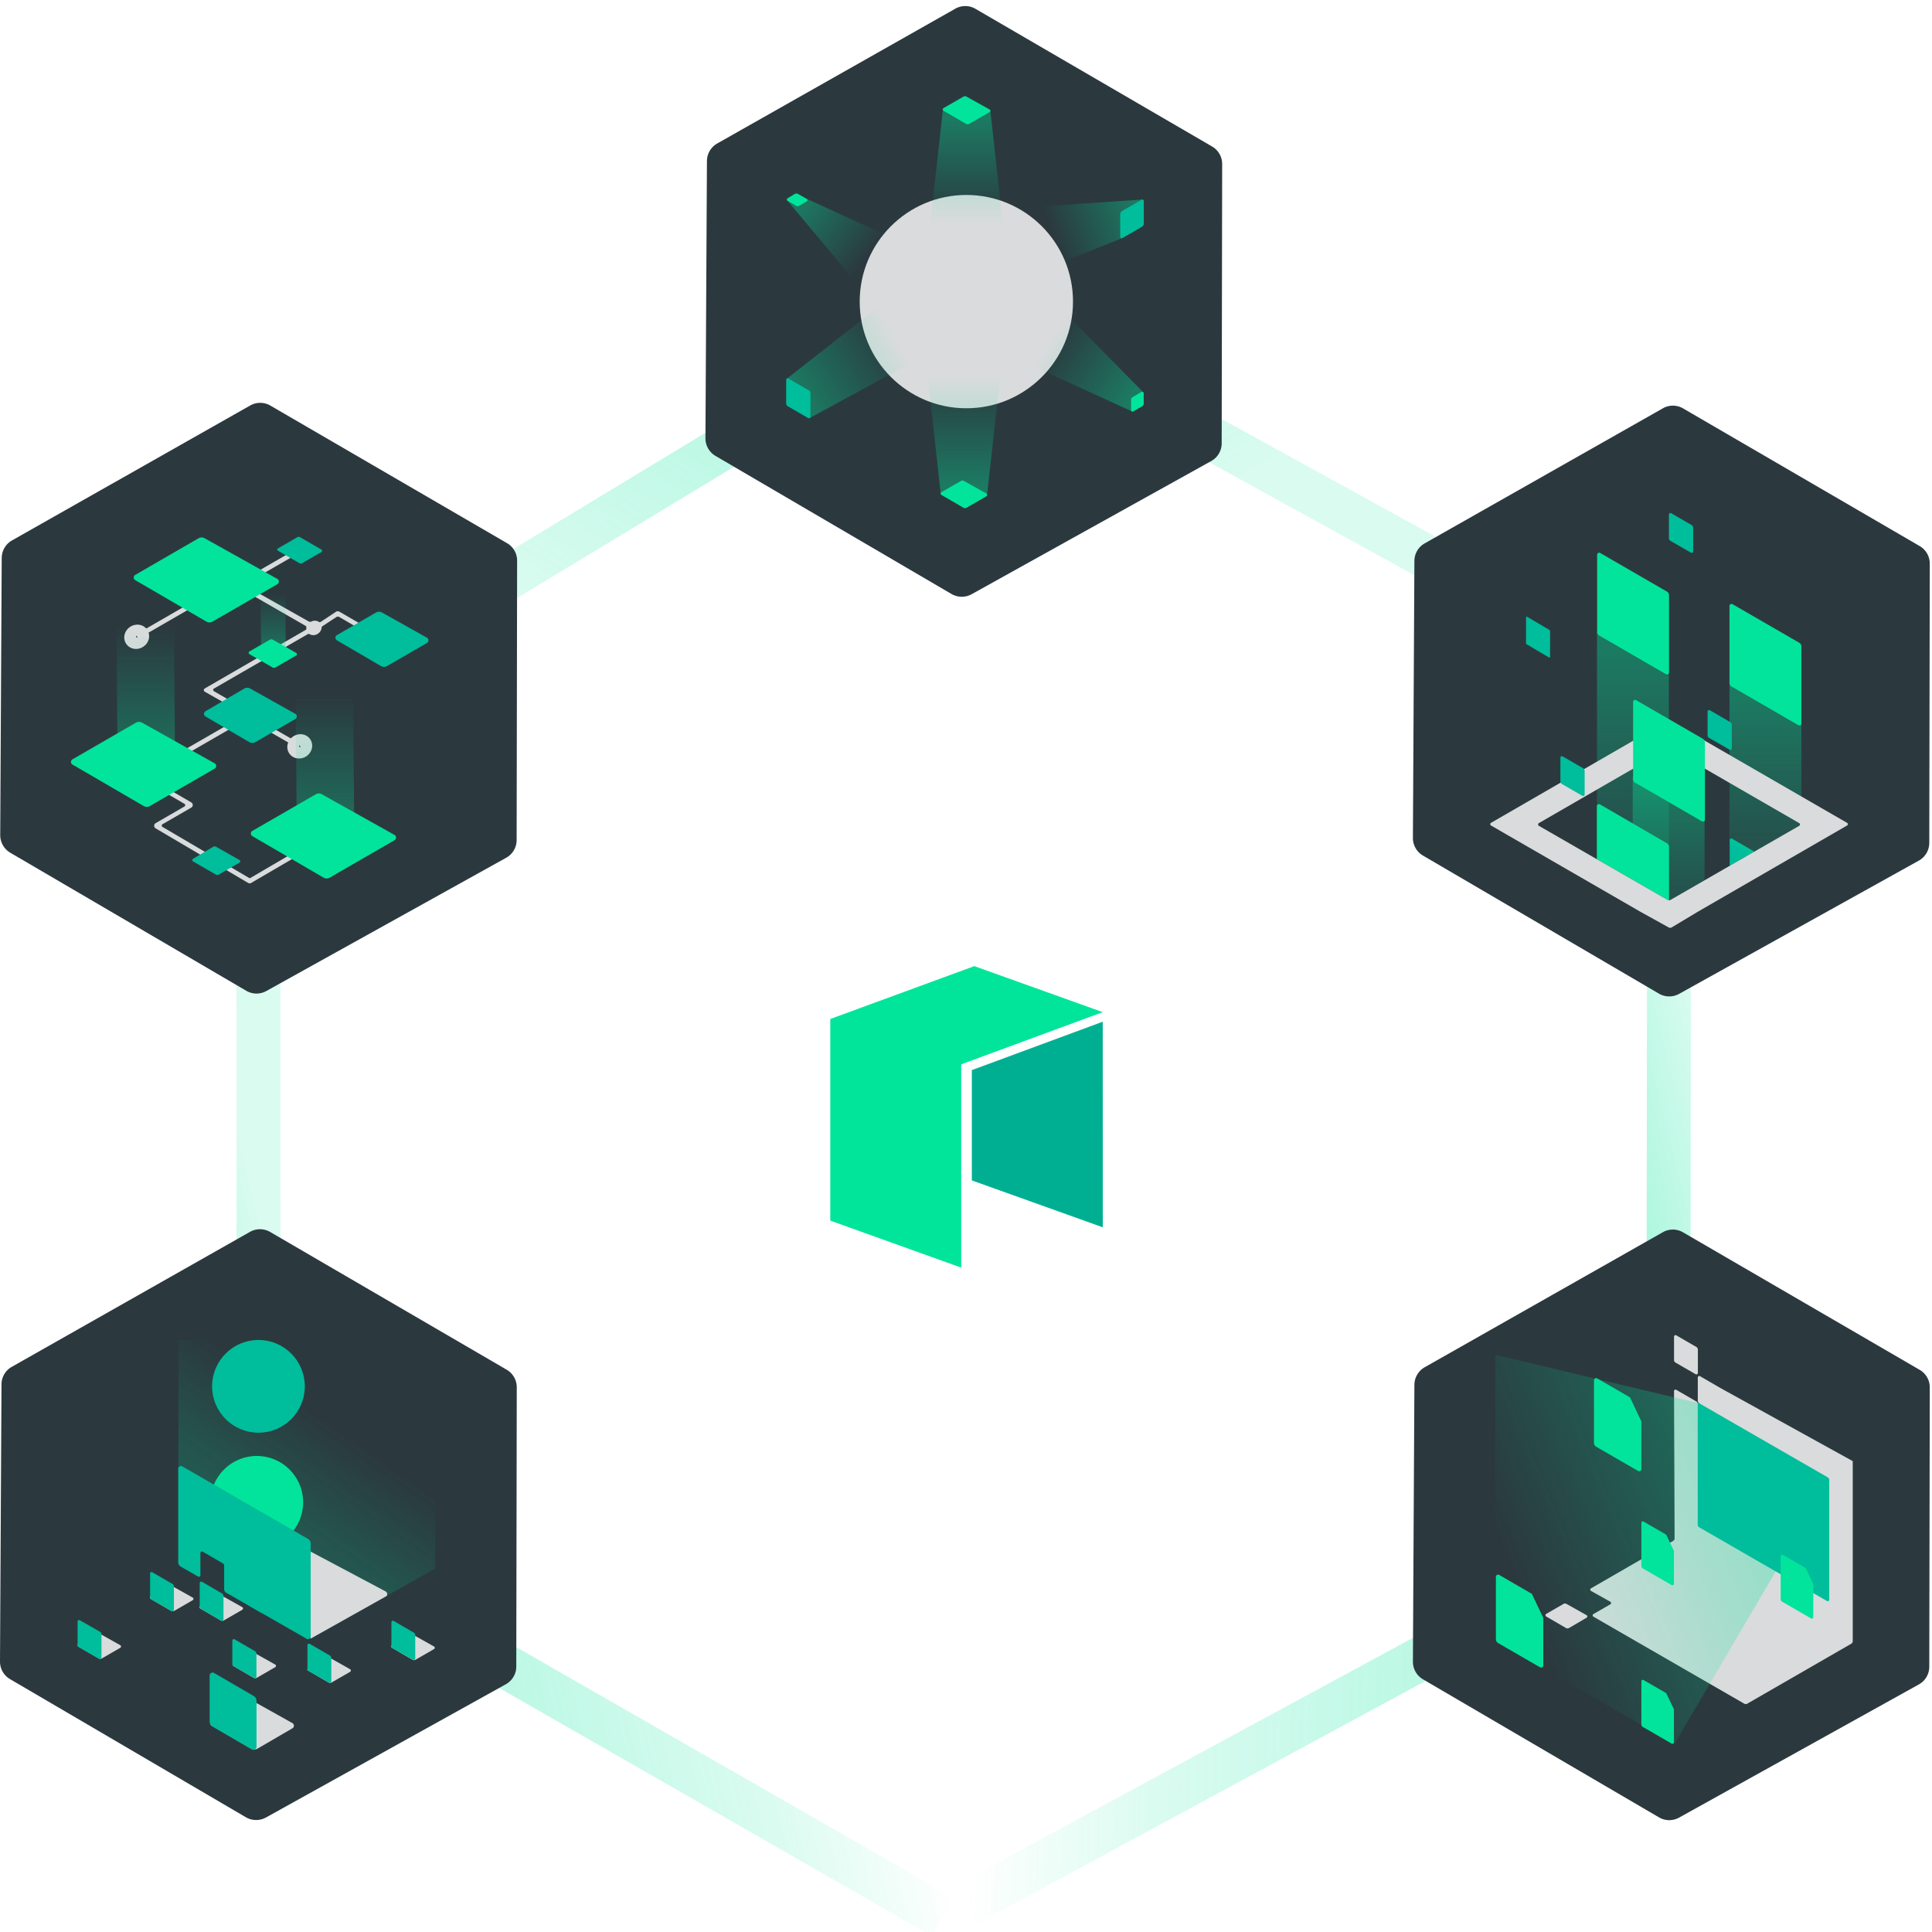 <svg id="Layer_1" data-name="Layer 1" xmlns="http://www.w3.org/2000/svg" xmlns:xlink="http://www.w3.org/1999/xlink" viewBox="0 0 440 440"><defs><style>.cls-1,.cls-2,.cls-25,.cls-4,.cls-5,.cls-6,.cls-7{fill:none;stroke-miterlimit:10;}.cls-1,.cls-2,.cls-4,.cls-5,.cls-6,.cls-7{stroke-width:10px;}.cls-1,.cls-12,.cls-14,.cls-15,.cls-16,.cls-17,.cls-18,.cls-19,.cls-2,.cls-20,.cls-23,.cls-24,.cls-26,.cls-27,.cls-4,.cls-5,.cls-6,.cls-7,.cls-8,.cls-9{opacity:0.38;}.cls-1{stroke:url(#linear-gradient);}.cls-2{stroke:url(#linear-gradient-2);}.cls-3{fill:#2b393f;}.cls-4{stroke:url(#linear-gradient-3);}.cls-5{stroke:url(#linear-gradient-4);}.cls-6{stroke:url(#linear-gradient-5);}.cls-7{stroke:url(#linear-gradient-6);}.cls-8{fill:url(#linear-gradient-7);}.cls-9{fill:url(#linear-gradient-8);}.cls-10{fill:#00bd9b;}.cls-11{fill:#02e49b;}.cls-12{fill:url(#linear-gradient-9);}.cls-13{fill:#d9dbdc;}.cls-14{fill:url(#linear-gradient-10);}.cls-15{fill:url(#linear-gradient-11);}.cls-16{fill:url(#linear-gradient-12);}.cls-17{fill:url(#linear-gradient-13);}.cls-18{fill:url(#linear-gradient-14);}.cls-19{fill:url(#linear-gradient-15);}.cls-20{fill:url(#linear-gradient-16);}.cls-21{fill:#00e599;}.cls-22{fill:#00af92;}.cls-23{fill:url(#linear-gradient-17);}.cls-24{fill:url(#linear-gradient-18);}.cls-25{stroke:#d9dbdc;stroke-width:3px;}.cls-26{fill:url(#linear-gradient-19);}.cls-27{fill:url(#linear-gradient-20);}</style><linearGradient id="linear-gradient" x1="5271.74" y1="-2411.39" x2="5303.32" y2="-2519.09" gradientTransform="translate(-5553.16 1247.16) rotate(13.66)" gradientUnits="userSpaceOnUse"><stop offset="0" stop-color="#02e49b" stop-opacity="0.38"/><stop offset="1" stop-color="#02e49b"/></linearGradient><linearGradient id="linear-gradient-2" x1="-10991.96" y1="1543.04" x2="-10959.3" y2="1431.65" gradientTransform="matrix(-0.97, 0.24, 0.24, 0.97, -10740.13, 1247.16)" xlink:href="#linear-gradient"/><linearGradient id="linear-gradient-3" x1="-6693.46" y1="5283.77" x2="-6624.75" y2="5283.93" gradientTransform="matrix(-2.13, 0.52, 0.14, 0.6, -14783.18, 681.76)" gradientUnits="userSpaceOnUse"><stop offset="0.07" stop-color="#02e49b" stop-opacity="0"/><stop offset="0.31" stop-color="#02e49b" stop-opacity="0.38"/><stop offset="1" stop-color="#02e49b"/></linearGradient><linearGradient id="linear-gradient-4" x1="609.63" y1="954.97" x2="783.71" y2="954.87" gradientTransform="matrix(0.97, -0.02, -0.02, 0.9, -361.04, -460.12)" gradientUnits="userSpaceOnUse"><stop offset="0.06" stop-color="#02e49b" stop-opacity="0"/><stop offset="0.31" stop-color="#02e49b" stop-opacity="0.38"/><stop offset="1" stop-color="#02e49b"/></linearGradient><linearGradient id="linear-gradient-5" x1="-10678.75" y1="-7203.39" x2="-10608.41" y2="-7203.4" gradientTransform="matrix(-0.45, 0.11, -0.55, -2.24, -8711.03, -14697.76)" xlink:href="#linear-gradient"/><linearGradient id="linear-gradient-6" x1="-12419.39" y1="-7260.62" x2="-12347.14" y2="-7260.63" gradientTransform="matrix(-0.44, 0.11, -0.55, -2.24, -9073.69, -14680.1)" xlink:href="#linear-gradient"/><linearGradient id="linear-gradient-7" x1="371.89" y1="147.4" x2="371.89" y2="190.03" gradientUnits="userSpaceOnUse"><stop offset="0" stop-color="#02e49b"/><stop offset="1" stop-color="#02e49b" stop-opacity="0.38"/></linearGradient><linearGradient id="linear-gradient-8" x1="380.02" y1="178.83" x2="380.02" y2="203.14" xlink:href="#linear-gradient-7"/><linearGradient id="linear-gradient-9" x1="402.07" y1="158.39" x2="402.07" y2="191.37" xlink:href="#linear-gradient-7"/><linearGradient id="linear-gradient-10" x1="338.97" y1="361.87" x2="407.79" y2="333.6" gradientUnits="userSpaceOnUse"><stop offset="0.09" stop-color="#02e49b" stop-opacity="0"/><stop offset="0.43" stop-color="#02e49b" stop-opacity="0.38"/><stop offset="1" stop-color="#02e49b"/></linearGradient><linearGradient id="linear-gradient-11" x1="181.72" y1="46.88" x2="197.4" y2="58.69" gradientUnits="userSpaceOnUse"><stop offset="0" stop-color="#02e49b"/><stop offset="1" stop-color="#02e49b" stop-opacity="0"/></linearGradient><linearGradient id="linear-gradient-12" x1="258.12" y1="45.54" x2="239.48" y2="52.51" xlink:href="#linear-gradient-11"/><linearGradient id="linear-gradient-13" x1="220.12" y1="26.95" x2="220.12" y2="50.76" xlink:href="#linear-gradient-11"/><linearGradient id="linear-gradient-14" x1="219.55" y1="2563.85" x2="219.55" y2="2588.39" gradientTransform="matrix(1, 0, 0, -1, 0, 2674.36)" xlink:href="#linear-gradient-11"/><linearGradient id="linear-gradient-15" x1="181.62" y1="89.49" x2="203.45" y2="76.4" xlink:href="#linear-gradient-11"/><linearGradient id="linear-gradient-16" x1="258.23" y1="89.7" x2="239.43" y2="77.58" xlink:href="#linear-gradient-11"/><linearGradient id="linear-gradient-17" x1="79.75" y1="317.06" x2="41.36" y2="372.09" gradientUnits="userSpaceOnUse"><stop offset="0.13" stop-color="#02e49b" stop-opacity="0"/><stop offset="0.43" stop-color="#02e49b" stop-opacity="0.38"/><stop offset="1" stop-color="#02e49b"/></linearGradient><linearGradient id="linear-gradient-18" x1="62.2" y1="135.21" x2="62.2" y2="150.07" gradientUnits="userSpaceOnUse"><stop offset="0" stop-color="#02e49b" stop-opacity="0"/><stop offset="1" stop-color="#02e49b"/></linearGradient><linearGradient id="linear-gradient-19" x1="33.21" y1="142.87" x2="33.21" y2="177.64" xlink:href="#linear-gradient-18"/><linearGradient id="linear-gradient-20" x1="74.01" y1="158.73" x2="74.01" y2="193.5" xlink:href="#linear-gradient-18"/></defs><title>Artboard 30</title><line class="cls-1" x1="114.59" y1="132.28" x2="219.49" y2="68.81"/><line class="cls-2" x1="333.04" y1="131.3" x2="219.48" y2="68.81"/><path class="cls-3" d="M161,36.7l-.34,63.13a4.64,4.64,0,0,0,2.29,4l53.75,31.45a4.65,4.65,0,0,0,4.58.05L275.85,105a4.62,4.62,0,0,0,2.38-4l.11-63.64a4.61,4.61,0,0,0-2.3-4L222.14,2a4.6,4.6,0,0,0-4.61,0L163.3,32.7A4.64,4.64,0,0,0,161,36.7Z"/><line class="cls-4" x1="214.78" y1="436.61" x2="58.91" y2="347.26"/><line class="cls-5" x1="214.78" y1="436.61" x2="379.95" y2="347.22"/><line class="cls-6" x1="58.86" y1="220.34" x2="58.91" y2="347.26"/><line class="cls-7" x1="380.09" y1="220.34" x2="379.95" y2="347.22"/><path class="cls-3" d="M322.12,127.72l-.34,63.13a4.62,4.62,0,0,0,2.29,4l53.75,31.45a4.65,4.65,0,0,0,4.58.05L437,196a4.62,4.62,0,0,0,2.38-4l.11-63.64a4.61,4.61,0,0,0-2.3-4L383.29,93a4.61,4.61,0,0,0-4.6,0l-54.23,30.75A4.61,4.61,0,0,0,322.12,127.72Z"/><path class="cls-3" d="M.34,315.28,0,378.41a4.6,4.6,0,0,0,2.29,4L56,413.87a4.65,4.65,0,0,0,4.58.05l54.62-30.34a4.62,4.62,0,0,0,2.38-4l.11-63.64a4.63,4.63,0,0,0-2.3-4L61.51,280.56a4.63,4.63,0,0,0-4.6,0L2.68,311.29A4.59,4.59,0,0,0,.34,315.28Z"/><path class="cls-3" d="M322.12,315.33l-.34,63.12a4.63,4.63,0,0,0,2.29,4l53.75,31.44a4.62,4.62,0,0,0,4.58.06L437,383.62a4.59,4.59,0,0,0,2.38-4l.11-63.65a4.59,4.59,0,0,0-2.3-4l-53.91-31.33a4.61,4.61,0,0,0-4.6,0l-54.23,30.75A4.63,4.63,0,0,0,322.12,315.33Z"/><path class="cls-3" d="M.39,127.08.05,190.2a4.65,4.65,0,0,0,2.29,4l53.74,31.44a4.61,4.61,0,0,0,4.59.05l54.61-30.34a4.61,4.61,0,0,0,2.38-4l.11-63.65a4.6,4.6,0,0,0-2.3-4L61.56,92.36a4.61,4.61,0,0,0-4.6,0L2.73,123.08A4.63,4.63,0,0,0,.39,127.08Z"/><polyline class="cls-8" points="363.71 143.76 380.07 152.93 380.07 193.53 369.26 187.11 363.71 183.62"/><polyline class="cls-9" points="371.84 176.76 388.2 185.93 388.2 200.48 380.11 205.15 371.84 200.5"/><path class="cls-10" d="M380.63,116.9l4.63,2.68a.7.7,0,0,1,.35.6l0,5.38a.34.34,0,0,1-.52.3l-4.65-2.68a.71.71,0,0,1-.35-.61V117.2A.34.34,0,0,1,380.63,116.9Z"/><path class="cls-11" d="M364.4,183.2l15.25,8.86a.91.91,0,0,1,.46.8v12.28l-16.44-9.46V183.62A.49.49,0,0,1,364.4,183.2Z"/><path class="cls-11" d="M379.41,153.54l-15.2-8.81a.92.92,0,0,1-.47-.8V126.34a.47.47,0,0,1,.7-.4l15.21,8.8a.94.94,0,0,1,.46.81v17.58A.47.47,0,0,1,379.41,153.54Z"/><path class="cls-10" d="M352.79,149.74l-5.09-3a.3.3,0,0,1-.15-.26v-5.88a.16.16,0,0,1,.23-.14l5.09,3a.3.3,0,0,1,.15.26v5.88A.16.16,0,0,1,352.79,149.74Z"/><path class="cls-10" d="M394.46,191l4.82,2.8a.33.33,0,0,1,.15.27l-2.73,1.5-2.61,1.6a.32.32,0,0,1-.16-.27v-5.6A.36.36,0,0,1,394.46,191Z"/><polyline class="cls-12" points="393.88 155.58 410.25 164.75 410.25 187.74 399.43 194.09 393.88 192.62"/><path class="cls-11" d="M409.55,165.15l-15.2-8.8a.94.94,0,0,1-.47-.81V138a.46.46,0,0,1,.7-.4l15.21,8.8a.93.93,0,0,1,.46.8v17.59A.47.47,0,0,1,409.55,165.15Z"/><path class="cls-13" d="M386.53,207.72,420.66,188a.34.34,0,0,0,0-.6l-40.2-23.22a.73.73,0,0,0-.7,0l-40.2,23.22a.35.35,0,0,0,0,.6l34,19.63,6.46,3.58a.7.7,0,0,0,.7,0Zm23.23-19.65-29.3,16.87a.68.68,0,0,1-.7,0l-29.3-16.87a.36.36,0,0,1,0-.61l29.3-16.92a.73.73,0,0,1,.7,0l29.3,16.92A.35.35,0,0,1,409.76,188.07Z"/><path class="cls-10" d="M355.91,172.28l4.63,2.68a.72.72,0,0,1,.35.6l0,5.38a.35.35,0,0,1-.52.3l-4.65-2.69a.68.68,0,0,1-.35-.6v-5.37A.34.34,0,0,1,355.91,172.28Z"/><path class="cls-10" d="M389.43,161.77l4.63,2.69a.68.68,0,0,1,.35.6l0,5.37a.34.34,0,0,1-.52.3l-4.65-2.68a.71.71,0,0,1-.35-.61v-5.37A.35.35,0,0,1,389.43,161.77Z"/><path class="cls-11" d="M387.6,187.05l-15.21-8.8a.92.92,0,0,1-.46-.81V159.86a.46.46,0,0,1,.7-.4l15.2,8.8a.92.92,0,0,1,.46.8v17.59A.46.46,0,0,1,387.6,187.05Z"/><path class="cls-13" d="M391.74,316.07h0l-4.57-2.65a.34.34,0,0,0-.51.29V319a.68.68,0,0,0,.34.59l-.32.17a.71.71,0,0,0-.34-.58l-4.57-2.65a.34.34,0,0,0-.52.29l.13,33.52a.7.7,0,0,1-.34.6l-18.69,10.79a.34.34,0,0,0,0,.6l4.38,2.45a.34.34,0,0,1,0,.6l-3.84,2.21a.35.35,0,0,0,0,.6L397.24,388a.71.71,0,0,0,.69,0l23.68-13.65a.68.68,0,0,0,.34-.59v-41Z"/><polygon class="cls-14" points="386.98 319.6 416.6 337.06 381.36 397.15 340.5 373.71 340.53 308.54 386.98 319.6"/><path class="cls-13" d="M381.57,310.31l4.59,2.65a.34.34,0,0,0,.52-.3l0-5.3a.68.68,0,0,0-.34-.59l-4.57-2.65a.34.34,0,0,0-.52.29v5.31A.68.68,0,0,0,381.57,310.31Z"/><path class="cls-10" d="M416.6,337.06l0,27.26a.34.34,0,0,1-.51.3L387,347.84a.71.71,0,0,1-.35-.6V319.4l29.61,17.06A.69.69,0,0,1,416.6,337.06Z"/><path class="cls-11" d="M373.06,335l-9.54-5.52a1,1,0,0,1-.5-.86V314.37a.5.5,0,0,1,.75-.44l7.41,4.29,2.63,5.55v10.76A.5.5,0,0,1,373.06,335Z"/><path class="cls-11" d="M371.18,318.22l-.06,3.67a.56.56,0,0,0,.29.49l2.4,1.39"/><path class="cls-11" d="M412.45,368.58l-6.57-3.8a.68.68,0,0,1-.34-.59V354.4a.34.34,0,0,1,.52-.29l5.1,2.95,1.8,3.82v7.4A.34.34,0,0,1,412.45,368.58Z"/><path class="cls-11" d="M411.16,357.06l0,2.52a.39.39,0,0,0,.19.34l1.65,1"/><path class="cls-10" d="M399.55,334.22l-2.33-1.38a.36.36,0,0,1-.17-.3v-1.26a.18.18,0,0,1,.26-.15l2.34,1.38a.37.37,0,0,1,.16.3v1.26A.17.17,0,0,1,399.55,334.22Z"/><path class="cls-10" d="M391.3,340.74l-.95-.57a.32.32,0,0,1-.17-.29v-1.26a.17.17,0,0,1,.26-.15l.95.56a.34.34,0,0,1,.17.3v1.26A.17.17,0,0,1,391.3,340.74Z"/><path class="cls-13" d="M352.16,368.16l4.48,2.61a.71.71,0,0,0,.69,0l4-2.34a.34.34,0,0,0,0-.59l-4.57-2.56a.69.69,0,0,0-.68,0l-3.95,2.28A.35.35,0,0,0,352.16,368.16Z"/><path class="cls-11" d="M380.71,361l-6.56-3.8a.68.68,0,0,1-.34-.59v-9.79a.34.34,0,0,1,.51-.29l5.1,2.95,1.81,3.82v7.4A.35.35,0,0,1,380.71,361Z"/><path class="cls-11" d="M379.42,349.5l0,2.52a.4.4,0,0,0,.2.34l1.65,1"/><path class="cls-11" d="M380.71,397.1l-6.56-3.8a.69.69,0,0,1-.34-.6v-9.78a.34.34,0,0,1,.51-.3l5.1,2.95,1.81,3.82v7.41A.35.35,0,0,1,380.71,397.1Z"/><path class="cls-11" d="M379.42,385.57l0,2.53a.4.4,0,0,0,.2.34l1.65.95"/><path class="cls-11" d="M350.72,379.71l-9.54-5.52a1,1,0,0,1-.5-.87V359.11a.5.5,0,0,1,.75-.43l7.41,4.29,2.63,5.55v10.75A.5.5,0,0,1,350.72,379.71Z"/><path class="cls-11" d="M348.84,363l-.06,3.66a.57.57,0,0,0,.29.5l2.4,1.39"/><polygon class="cls-15" points="179.22 45.57 183.59 45.22 202.19 53.74 197.37 67.22 179.22 45.57"/><polygon class="cls-16" points="260.15 45.44 255.51 54.26 242.49 59.41 231.73 47.38 260.15 45.44"/><circle class="cls-13" cx="220.08" cy="68.69" r="24.29"/><polygon class="cls-17" points="214.75 24.92 225.55 25.21 228.58 52.72 211.66 52.72 214.75 24.92"/><polygon class="cls-18" points="214.25 112.49 224.81 112.61 228 83.96 211.09 83.96 214.25 112.49"/><polygon class="cls-19" points="184.33 95.24 179.16 86.27 201.51 68.77 209.25 81.71 184.33 95.24"/><path class="cls-10" d="M184.06,95.21l-4.66-2.7a.69.69,0,0,1-.35-.6V86.52a.35.35,0,0,1,.52-.3l4.66,2.7a.68.68,0,0,1,.35.6v5.39A.35.35,0,0,1,184.06,95.21Z"/><path class="cls-11" d="M214.44,112.74l4.95,2.88a.76.76,0,0,0,.76,0l4.47-2.58a.39.39,0,0,0,0-.67l-5.06-2.82a.75.75,0,0,0-.75,0l-4.37,2.52A.38.38,0,0,0,214.44,112.74Z"/><path class="cls-10" d="M255.64,54.21l4.43-2.56a.85.85,0,0,0,.42-.74V45.79a.34.34,0,0,0-.51-.3l-4.43,2.57a.83.83,0,0,0-.43.73v5.13A.34.34,0,0,0,255.64,54.21Z"/><path class="cls-11" d="M179.36,45.73l1.95,1.14a.71.71,0,0,0,.69,0l1.71-1a.35.35,0,0,0,0-.6l-2-1.11a.71.71,0,0,0-.69,0l-1.67,1A.34.34,0,0,0,179.36,45.73Z"/><polygon class="cls-20" points="260.27 89.24 240.58 69.27 232.24 82.01 257.79 93.69 260.27 89.24"/><path class="cls-11" d="M214.87,25.22l5.15,3a.71.71,0,0,0,.69,0l4.66-2.69a.34.34,0,0,0,0-.6L220.11,22a.69.69,0,0,0-.68,0l-4.56,2.63A.35.35,0,0,0,214.87,25.22Z"/><path class="cls-11" d="M258.13,93.69l2-1.18a.69.69,0,0,0,.34-.6V89.57a.34.34,0,0,0-.52-.3l-2,1.17a.69.69,0,0,0-.35.6v2.35A.35.35,0,0,0,258.13,93.69Z"/><polygon class="cls-21" points="189.09 232.07 189.09 277.99 218.91 288.69 218.91 242.39 251.14 230.51 221.89 220.03 189.09 232.07"/><polygon class="cls-22" points="221.33 243.71 221.33 268.83 251.15 279.51 251.14 232.69 221.33 243.71"/><polygon class="cls-23" points="99.12 305.17 99.12 357.21 70.72 373.2 70.68 359.99 40.65 342.58 40.66 305.17 99.12 305.17"/><path class="cls-13" d="M70.72,373.2,88,363.51a.69.69,0,0,0-.18-1.08l-17.14-9.1Z"/><path class="cls-13" d="M17.84,375l4.64,2.7a.7.7,0,0,0,.71,0l4.2-2.42a.35.35,0,0,0,0-.6l-4.75-2.66a.75.75,0,0,0-.71,0l-4.09,2.37A.36.36,0,0,0,17.84,375Z"/><path class="cls-13" d="M34.34,364.16l4.63,2.7a.71.71,0,0,0,.72,0l4.2-2.43a.34.34,0,0,0,0-.59l-4.75-2.66a.73.73,0,0,0-.7,0l-4.09,2.36A.36.36,0,0,0,34.34,364.16Z"/><path class="cls-13" d="M45.63,366.34l4.63,2.7a.76.76,0,0,0,.72,0l4.2-2.43a.35.35,0,0,0,0-.6l-4.76-2.65a.68.68,0,0,0-.7,0l-4.09,2.36A.36.36,0,0,0,45.63,366.34Z"/><path class="cls-13" d="M53.13,379.41l4.63,2.7a.71.71,0,0,0,.72,0l4.2-2.42a.34.34,0,0,0,0-.6l-4.75-2.66a.73.73,0,0,0-.7,0l-4.09,2.36A.36.36,0,0,0,53.13,379.41Z"/><path class="cls-13" d="M48.29,393.08l8.92,5.19a1.39,1.39,0,0,0,1.38,0l8-4.65a.69.69,0,0,0,0-1.2l-9.11-5.09a1.37,1.37,0,0,0-1.36,0l-7.87,4.54A.69.69,0,0,0,48.29,393.08Z"/><path class="cls-13" d="M70.18,380.47l4.63,2.7a.71.71,0,0,0,.72,0l4.2-2.42a.34.34,0,0,0,0-.6L75,377.49a.7.7,0,0,0-.7,0l-4.09,2.36A.35.35,0,0,0,70.18,380.47Z"/><path class="cls-13" d="M89.3,375.29l4.63,2.7a.7.7,0,0,0,.71,0l4.2-2.42a.34.34,0,0,0,0-.6l-4.75-2.66a.7.7,0,0,0-.7,0l-4.09,2.36A.35.35,0,0,0,89.3,375.29Z"/><circle class="cls-11" cx="58.48" cy="342.14" r="10.56"/><circle class="cls-10" cx="58.86" cy="315.73" r="10.56"/><path class="cls-10" d="M57.24,366l8.61,4.94h0l3.91,2.24a.63.63,0,0,0,1-.55V351.48a1.23,1.23,0,0,0-.6-1L41.59,334a.63.63,0,0,0-1,.55V355.8a1.2,1.2,0,0,0,.6,1l3.93,2.25a.34.34,0,0,0,.52-.29v-5.08a.35.35,0,0,1,.52-.3l4.55,2.64a.69.69,0,0,1,.35.59l0,5.47"/><path class="cls-10" d="M18,375.16l4.59,2.65a.35.35,0,0,0,.52-.3l0-5.3a.68.68,0,0,0-.34-.59L18.18,369a.34.34,0,0,0-.51.29v5.31A.68.68,0,0,0,18,375.16Z"/><path class="cls-10" d="M45.8,366.44l4.59,2.65a.34.34,0,0,0,.51-.3l0-5.3a.67.67,0,0,0-.34-.59L46,360.24a.35.35,0,0,0-.52.3v5.3A.68.68,0,0,0,45.8,366.44Z"/><path class="cls-10" d="M48.42,393.21l9,5.23a.68.68,0,0,0,1-.59l0-10.46a1.34,1.34,0,0,0-.68-1.16l-9-5.23a.68.68,0,0,0-1,.59V392A1.35,1.35,0,0,0,48.42,393.21Z"/><path class="cls-10" d="M51.12,356.27l0,5.85a.67.67,0,0,0,.35.59l5.25,3,2.8,1.61a.35.35,0,0,0,.52-.3v-5"/><path class="cls-10" d="M70.35,380.57l4.59,2.65a.34.34,0,0,0,.51-.3l0-5.3a.68.68,0,0,0-.34-.59l-4.57-2.65a.34.34,0,0,0-.52.29V380A.67.67,0,0,0,70.35,380.57Z"/><path class="cls-10" d="M53.3,379.51l4.59,2.65a.34.34,0,0,0,.51-.3l0-5.3A.67.67,0,0,0,58,376l-4.57-2.65a.34.34,0,0,0-.52.29v5.3A.68.68,0,0,0,53.3,379.51Z"/><path class="cls-10" d="M34.51,364.27l4.59,2.65a.34.34,0,0,0,.51-.3l0-5.3a.67.67,0,0,0-.34-.59l-4.57-2.65a.34.34,0,0,0-.52.29v5.31A.67.67,0,0,0,34.51,364.27Z"/><path class="cls-10" d="M89.46,375.39,94.05,378a.35.35,0,0,0,.52-.3l0-5.3a.67.67,0,0,0-.35-.59l-4.56-2.65a.34.34,0,0,0-.52.29v5.31A.68.68,0,0,0,89.46,375.39Z"/><path class="cls-13" d="M46.61,156.81l12.58-7.28.53.93-11,6.36a.35.35,0,0,0,0,.6l5.21,3-.54.94-6.77-3.84a.41.41,0,0,1,0-.71Z"/><path class="cls-13" d="M70.94,141.54a1.75,1.75,0,0,1,1.71.1.33.33,0,0,0,.37,0l3.54-2.34a.71.71,0,0,1,.73,0l7.41,4.3-.55.94-6.84-4a.65.65,0,0,0-.72,0l-3.18,2.09a.37.37,0,0,0-.15.28,1.88,1.88,0,0,1-.86,1.41,1.8,1.8,0,0,1-1.94.09.34.34,0,0,0-.34,0l-6.38,3.68-.54-.93,6.4-3.69a.33.33,0,0,0,.17-.28,1.53,1.53,0,0,1,0-.3.34.34,0,0,0-.17-.35l-13.9-8,.54-.94,14,7.89A.7.7,0,0,0,70.94,141.54Z"/><rect class="cls-13" x="46.45" y="161.24" width="1.07" height="14.54" transform="translate(-75.46 293.45) rotate(-120)"/><rect class="cls-13" x="61.76" y="121.95" width="1.07" height="13.42" transform="translate(-17.97 246.93) rotate(-120)"/><rect class="cls-13" x="37.16" y="134.52" width="1.07" height="13.42" transform="translate(-65.77 244.49) rotate(-120)"/><path class="cls-10" d="M63.33,125.44l4.84,2.81a.63.63,0,0,0,.65,0l4.38-2.53a.32.32,0,0,0,0-.56l-4.86-2.81a.64.64,0,0,0-.64,0l-4.37,2.53A.31.31,0,0,0,63.33,125.44Z"/><path class="cls-11" d="M30.8,132.12,47,141.57a1.38,1.38,0,0,0,1.39,0l14.77-8.52a.7.7,0,0,0,0-1.21L46.6,122.58a1.39,1.39,0,0,0-1.37,0L30.8,130.93A.69.69,0,0,0,30.8,132.12Z"/><path class="cls-11" d="M56.86,149l5.19,3a.68.68,0,0,0,.7,0l4.69-2.71a.34.34,0,0,0,0-.6l-5.3-3a.71.71,0,0,0-.69,0l-4.59,2.65A.35.35,0,0,0,56.86,149Z"/><path class="cls-10" d="M76.75,145.84l10,5.85a1.38,1.38,0,0,0,1.39,0l9.09-5.25a.7.7,0,0,0,0-1.21L87,139.5a1.39,1.39,0,0,0-1.37,0l-8.88,5.13A.69.69,0,0,0,76.75,145.84Z"/><path class="cls-13" d="M37,187.72l6.56-3.79a.69.69,0,0,0,0-1.19l0,0h0l-4.45-2.59-1,.64,3.9,2.28a.35.35,0,0,1,0,.6l-6.55,3.79a.69.69,0,0,0,0,1.2l11.21,6.61,1.09-.63L37,188.32A.35.35,0,0,1,37,187.72Z"/><path class="cls-11" d="M16.52,174.13l16.21,9.44a1.4,1.4,0,0,0,1.4,0l14.76-8.52a.7.7,0,0,0,0-1.21l-16.55-9.26a1.42,1.42,0,0,0-1.37,0l-14.44,8.34A.69.69,0,0,0,16.52,174.13Z"/><path class="cls-13" d="M67.27,195.2l-1.06-.63-9.15,5.36a.33.33,0,0,1-.36,0l-4.88-2.87-1.08.62,5.77,3.4a.7.7,0,0,0,.7,0l.73-.43h0Z"/><path class="cls-11" d="M57.48,190.43l16.21,9.45a1.38,1.38,0,0,0,1.39,0l14.77-8.53a.69.69,0,0,0,0-1.2l-16.55-9.26a1.37,1.37,0,0,0-1.37,0l-14.44,8.33A.69.69,0,0,0,57.48,190.43Z"/><path class="cls-24" d="M62.42,134a.62.62,0,0,1-.63,0l-2.44,1.23.11,13.45a.36.36,0,0,0,.17.31l2.44,1.41a.35.35,0,0,0,.36,0L64.88,149a.38.38,0,0,0,.17-.3L65,135.29Z"/><ellipse class="cls-25" cx="31.14" cy="145.02" rx="1.39" ry="1.22" transform="translate(-74.55 40.95) rotate(-33.32)"/><rect class="cls-13" x="63.43" y="163.78" width="1.09" height="7.41" transform="translate(241.01 195.84) rotate(120)"/><path class="cls-10" d="M46.77,163.15l10,5.86a1.38,1.38,0,0,0,1.39,0l9.09-5.25a.69.69,0,0,0,0-1.2L57,156.82a1.39,1.39,0,0,0-1.37,0L46.77,162A.69.69,0,0,0,46.77,163.15Z"/><ellipse class="cls-25" cx="68.27" cy="169.97" rx="1.39" ry="1.22" transform="translate(-82.15 65.45) rotate(-33.32)"/><path class="cls-26" d="M33.73,140.07a1.51,1.51,0,0,1-1.5,0l-5.68,2.86.23,31.49a.81.81,0,0,0,.41.7l5.7,3.31a.82.82,0,0,0,.85,0l5.72-3.24a.79.79,0,0,0,.41-.7l-.24-31.4Z"/><path class="cls-27" d="M74.53,155.93a1.47,1.47,0,0,1-1.49,0l-5.69,2.87.24,31.49a.8.8,0,0,0,.4.7l5.71,3.31a.81.81,0,0,0,.84,0L80.27,191a.82.82,0,0,0,.41-.7l-.24-31.4Z"/><path class="cls-10" d="M43.94,196.17l5.2,3a.71.71,0,0,0,.69,0l4.7-2.71a.36.36,0,0,0,0-.61l-5.31-3a.69.69,0,0,0-.68,0L44,195.57A.35.35,0,0,0,43.94,196.17Z"/></svg>